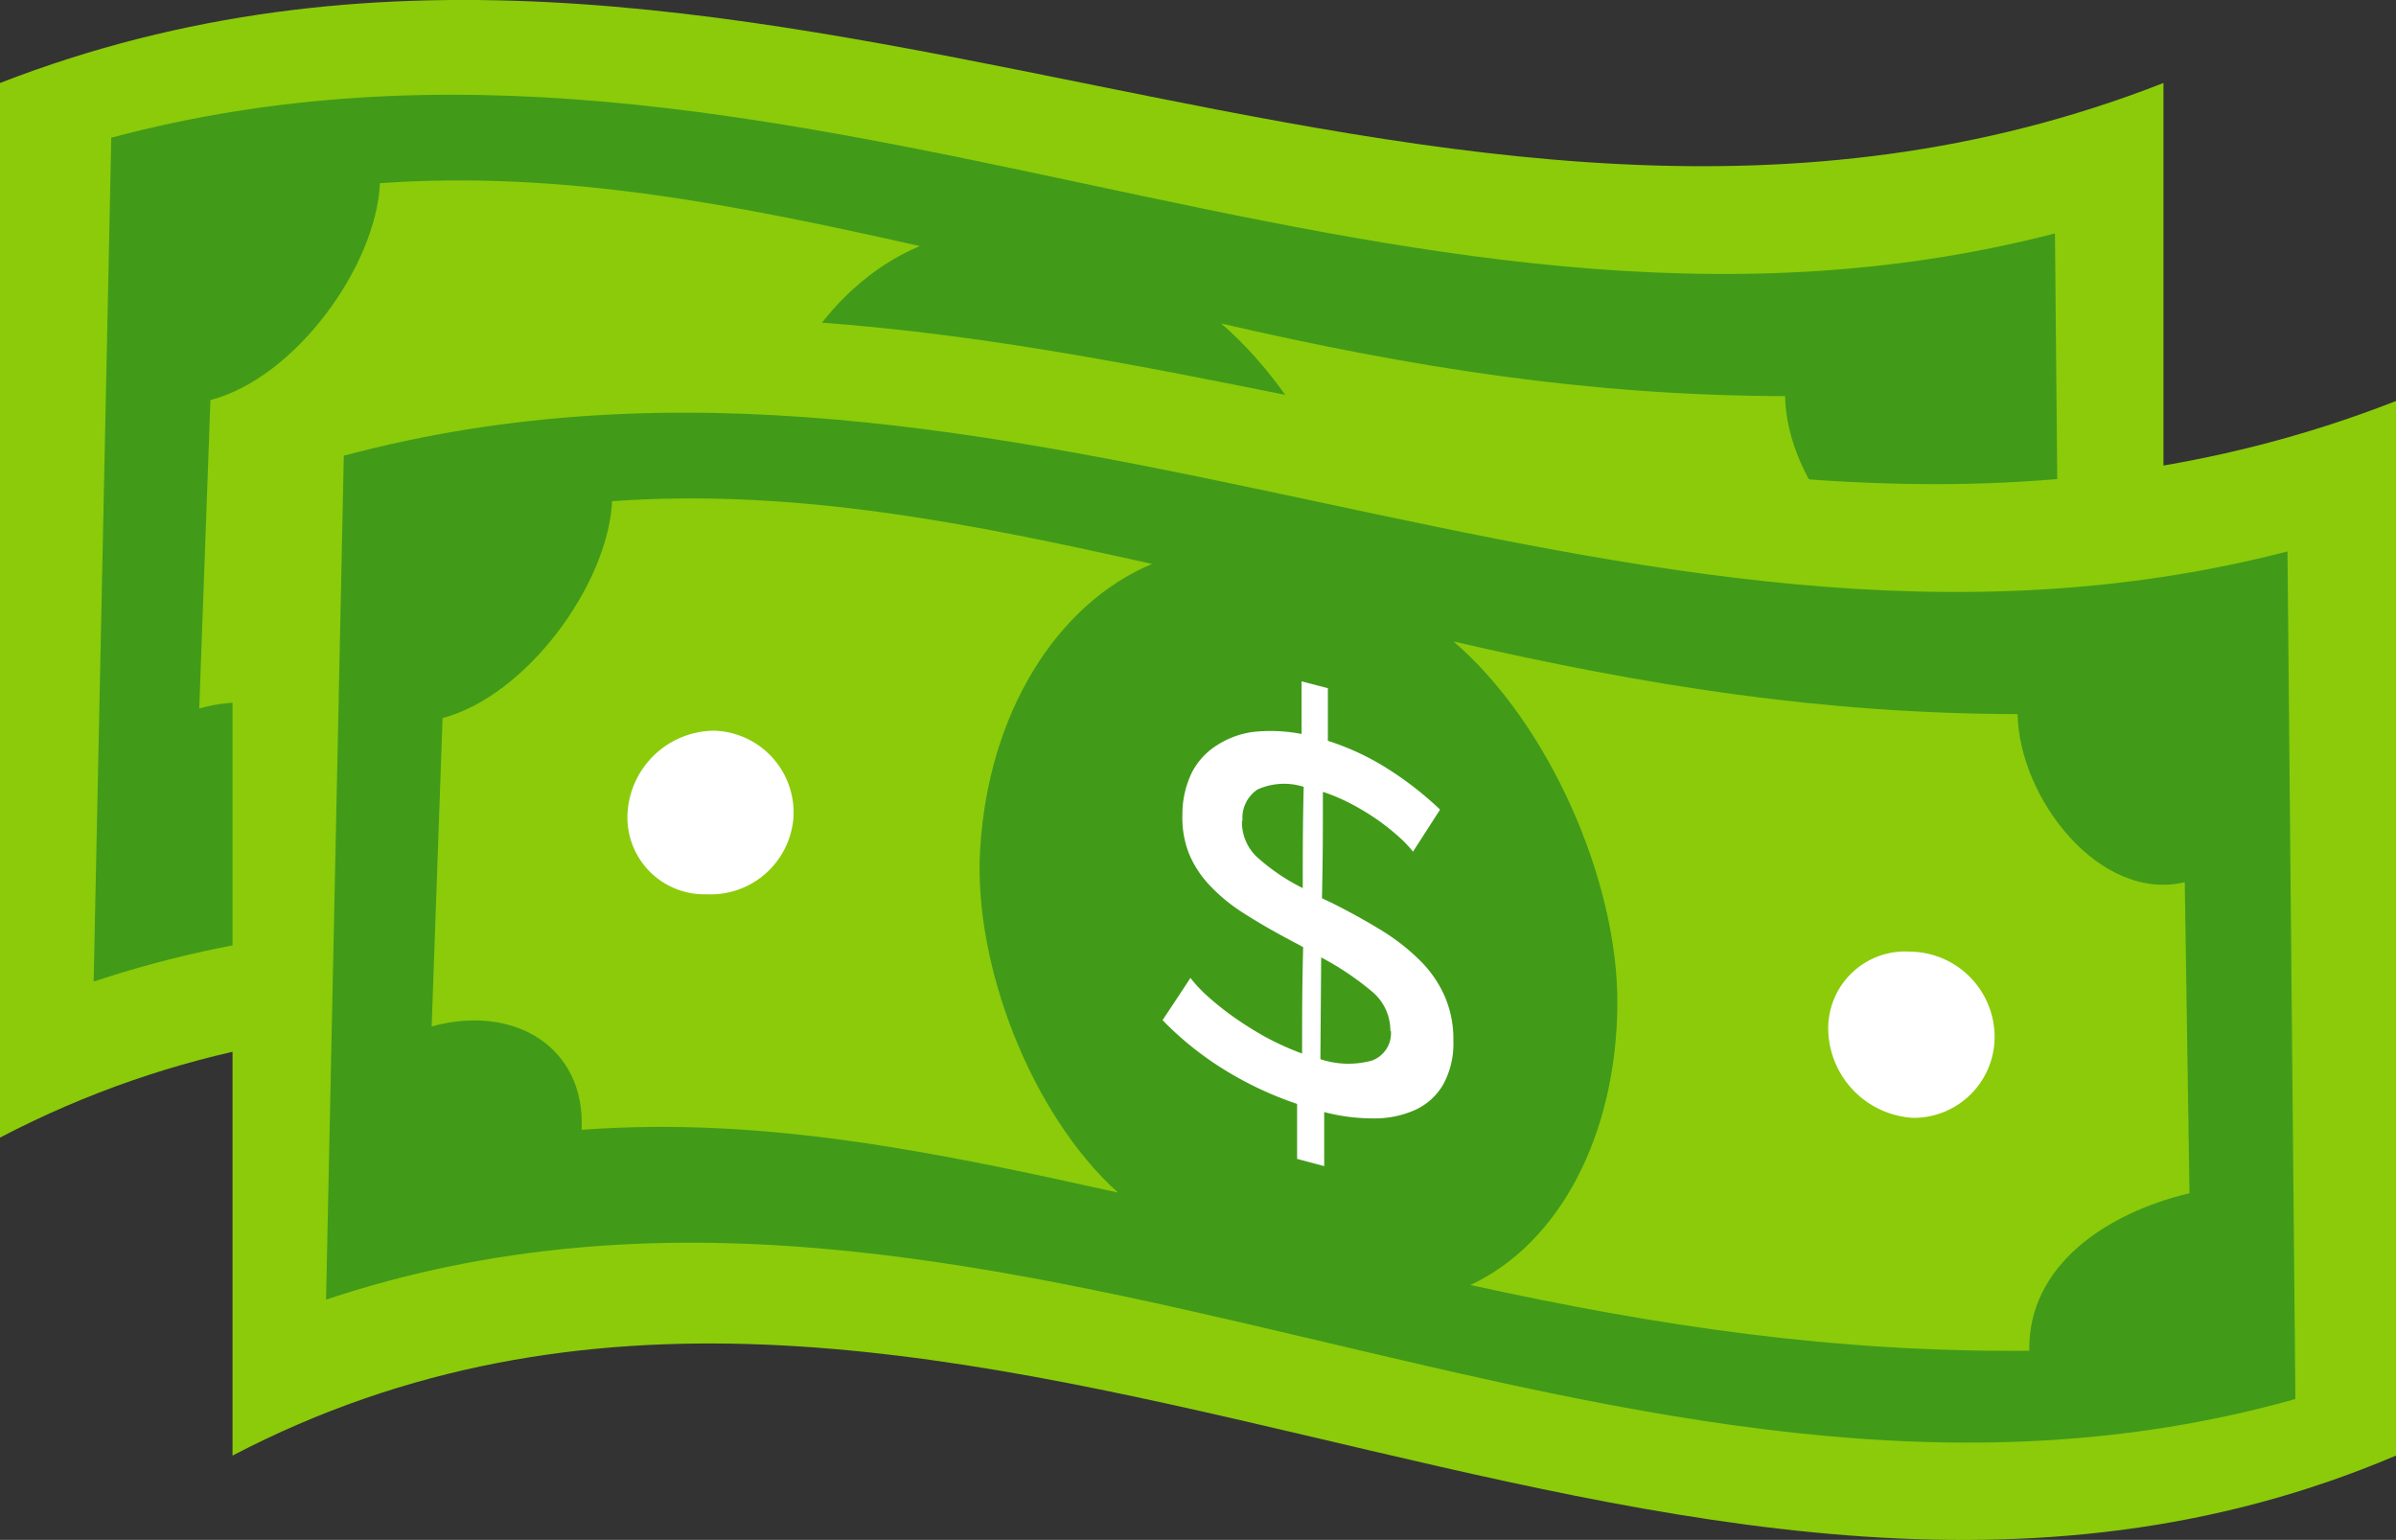 <svg xmlns="http://www.w3.org/2000/svg" viewBox="0 0 182.17 117.09"><rect x="0" y="0" width="182.17" height="117.09" fill="#333333" stroke="none"/><g id="Layer_2" data-name="Layer 2"><g id="OBJECTS"><path d="M0,86.5c53.42-27.9,108.79,23.68,164.49,0V6.31C108.55,28.22,56.35-15.57,0,6.31Z" fill="#8bcb0a"/><path d="M8.46,10.47Q7.8,42.56,7.12,74.64c50.61-16.87,98.21,22.09,149.72,7.57l-.6-64.46C105.43,30.9,59.33-3.11,8.46,10.47ZM136.61,78.53c-14.77.12-28.08-1.84-42.49-5,6.82-3.19,11.11-11.44,11.17-21.33.06-9.43-5.21-21.37-12.44-27.6,14.52,3.35,28,5.49,42.87,5.52.12,6.46,6.29,14.32,12.71,12.78.15,9.46.22,14.19.36,23.65C142.45,68.06,136.49,72.07,136.61,78.53ZM16,30.42c6.4-1.66,12.58-10.11,12.89-16.49,14.07-1,27.42,1.73,41.05,4.78-7.3,3.06-12.47,11.42-13.07,21.74-.5,8.71,3.87,20.1,10.46,26.05-13.52-3-26.82-5.82-40.78-4.76.31-6.38-5.23-9.59-11.4-7.87Z" fill="#419b19"/><path d="M89.75,40.58a8.28,8.28,0,0,0-1-1.11A17.81,17.81,0,0,0,85.11,37a14.05,14.05,0,0,0-2.2-.95c0,3.24,0,4.85-.06,8.09l.73.35c1.4.71,2.72,1.43,3.87,2.14a16,16,0,0,1,2.91,2.28,8.94,8.94,0,0,1,1.85,2.68,8.29,8.29,0,0,1,.65,3.36,6.63,6.63,0,0,1-.76,3.36A4.76,4.76,0,0,1,90,60.2a7.43,7.43,0,0,1-3.13.67A15.54,15.54,0,0,1,83,60.39c0,1.64,0,2.46,0,4.1l-2.07-.55c0-1.67,0-2.51,0-4.18a27.24,27.24,0,0,1-5.5-2.58,25,25,0,0,1-4.73-3.78l2.13-3.21a10.18,10.18,0,0,0,1.25,1.34,20.14,20.14,0,0,0,2,1.56,24.58,24.58,0,0,0,2.45,1.55,20.47,20.47,0,0,0,2.77,1.29c0-3.23,0-4.85.07-8.09l-.48-.26c-.17-.09-.34-.17-.49-.27-1.4-.74-2.62-1.44-3.66-2.12a13,13,0,0,1-2.56-2.13,8.07,8.07,0,0,1-1.52-2.41,7.42,7.42,0,0,1-.46-2.91,6.92,6.92,0,0,1,.74-3.21,5.25,5.25,0,0,1,1.92-2.07,6.68,6.68,0,0,1,2.84-.94,12,12,0,0,1,3.55.16c0-1.58,0-2.37,0-3.94l2,.51c0,1.58,0,2.37,0,4A19.71,19.71,0,0,1,88,34.44a23.78,23.78,0,0,1,3.82,3.05C91,38.73,90.56,39.35,89.75,40.58Zm-13-2.36A3.6,3.6,0,0,0,77.92,41a15.44,15.44,0,0,0,3.49,2.37c0-3.08,0-4.61.08-7.69a5,5,0,0,0-3.52.19A2.62,2.62,0,0,0,76.8,38.22Zm11.27,16a3.83,3.83,0,0,0-1.38-3,21.42,21.42,0,0,0-3.88-2.6c0,3.09,0,4.64-.06,7.74a6.76,6.76,0,0,0,3.93.09A2.19,2.19,0,0,0,88.07,54.18Z" fill="#fff"/><path d="M121.32,54.09a6.86,6.86,0,0,0,6.44,6.7A6.16,6.16,0,0,0,134,54.43a6.48,6.48,0,0,0-6.42-6.28A5.84,5.84,0,0,0,121.32,54.09Z" fill="#fff"/><path d="M42.66,37.94A6.32,6.32,0,0,1,36,43.81a5.85,5.85,0,0,1-6-6.14,6.65,6.65,0,0,1,6.59-6.3A6.24,6.24,0,0,1,42.66,37.94Z" fill="#fff"/><path d="M17.68,110.68c53.42-27.9,108.79,23.68,164.49,0V30.49C126.23,52.39,74,8.61,17.68,30.49Z" fill="#8bcb0a"/><path d="M26.14,34.65,24.79,98.82C75.4,81.94,123,120.91,174.52,106.38l-.6-64.45C123.1,55.08,77,21.06,26.14,34.65Zm128.15,68.06c-14.78.12-28.09-1.84-42.49-5,6.82-3.2,11.1-11.45,11.17-21.34.06-9.42-5.21-21.36-12.45-27.59,14.53,3.35,28,5.49,42.88,5.52.12,6.46,6.29,14.32,12.71,12.78.14,9.46.21,14.19.36,23.65C160.12,92.24,154.17,96.25,154.29,102.71ZM33.65,54.6C40,52.93,46.22,44.48,46.54,38.11c14.06-1,27.42,1.73,41.05,4.77-7.3,3.06-12.48,11.43-13.07,21.74C74,73.34,78.39,84.72,85,90.68c-13.53-3-26.82-5.82-40.78-4.77.31-6.37-5.23-9.58-11.4-7.86Z" fill="#419b19"/><path d="M107.43,64.76a8.46,8.46,0,0,0-1.05-1.11,17.9,17.9,0,0,0-1.6-1.28,18.76,18.76,0,0,0-2-1.22,14,14,0,0,0-2.2-.94c0,3.23,0,4.85-.07,8.09l.74.35c1.4.7,2.71,1.43,3.86,2.14A16,16,0,0,1,108,73.07a8.79,8.79,0,0,1,1.84,2.68,8.11,8.11,0,0,1,.66,3.35,6.48,6.48,0,0,1-.77,3.36,4.76,4.76,0,0,1-2.1,1.92,7.47,7.47,0,0,1-3.13.66,14.64,14.64,0,0,1-3.82-.48c0,1.65,0,2.47,0,4.11l-2.06-.55c0-1.67,0-2.51,0-4.18a26.74,26.74,0,0,1-5.5-2.58,24.37,24.37,0,0,1-4.73-3.79c.85-1.28,1.28-1.92,2.12-3.21a10.4,10.4,0,0,0,1.26,1.35,21.55,21.55,0,0,0,1.94,1.56,26.54,26.54,0,0,0,2.45,1.55A21.67,21.67,0,0,0,99,80.11c0-3.24,0-4.86.08-8.09l-.49-.27c-.17-.08-.33-.17-.49-.26-1.4-.74-2.61-1.45-3.65-2.12a13.06,13.06,0,0,1-2.56-2.14,7.83,7.83,0,0,1-1.52-2.4,7.48,7.48,0,0,1-.47-2.91,7.25,7.25,0,0,1,.74-3.22,5.32,5.32,0,0,1,1.93-2.06,6.64,6.64,0,0,1,2.84-1,12.42,12.42,0,0,1,3.55.17c0-1.58,0-2.37,0-4l2,.52c0,1.58,0,2.37,0,4a19.57,19.57,0,0,1,4.71,2.23,25.43,25.43,0,0,1,3.82,3Zm-13-2.36a3.64,3.64,0,0,0,1.13,2.76,15.54,15.54,0,0,0,3.49,2.37c0-3.08,0-4.62.07-7.7a4.92,4.92,0,0,0-3.51.2A2.59,2.59,0,0,0,94.47,62.4Zm11.28,16a3.85,3.85,0,0,0-1.39-3,21.82,21.82,0,0,0-3.87-2.6l-.06,7.74a6.77,6.77,0,0,0,3.93.1A2.21,2.21,0,0,0,105.75,78.36Z" fill="#fff"/><path d="M139,78.27A6.86,6.86,0,0,0,145.44,85a6.16,6.16,0,0,0,6.21-6.35,6.5,6.5,0,0,0-6.43-6.29A5.85,5.85,0,0,0,139,78.27Z" fill="#fff"/><path d="M60.33,62.12A6.32,6.32,0,0,1,53.71,68a5.85,5.85,0,0,1-6-6.14,6.65,6.65,0,0,1,6.59-6.3A6.23,6.23,0,0,1,60.33,62.12Z" fill="#fff"/></g></g></svg>